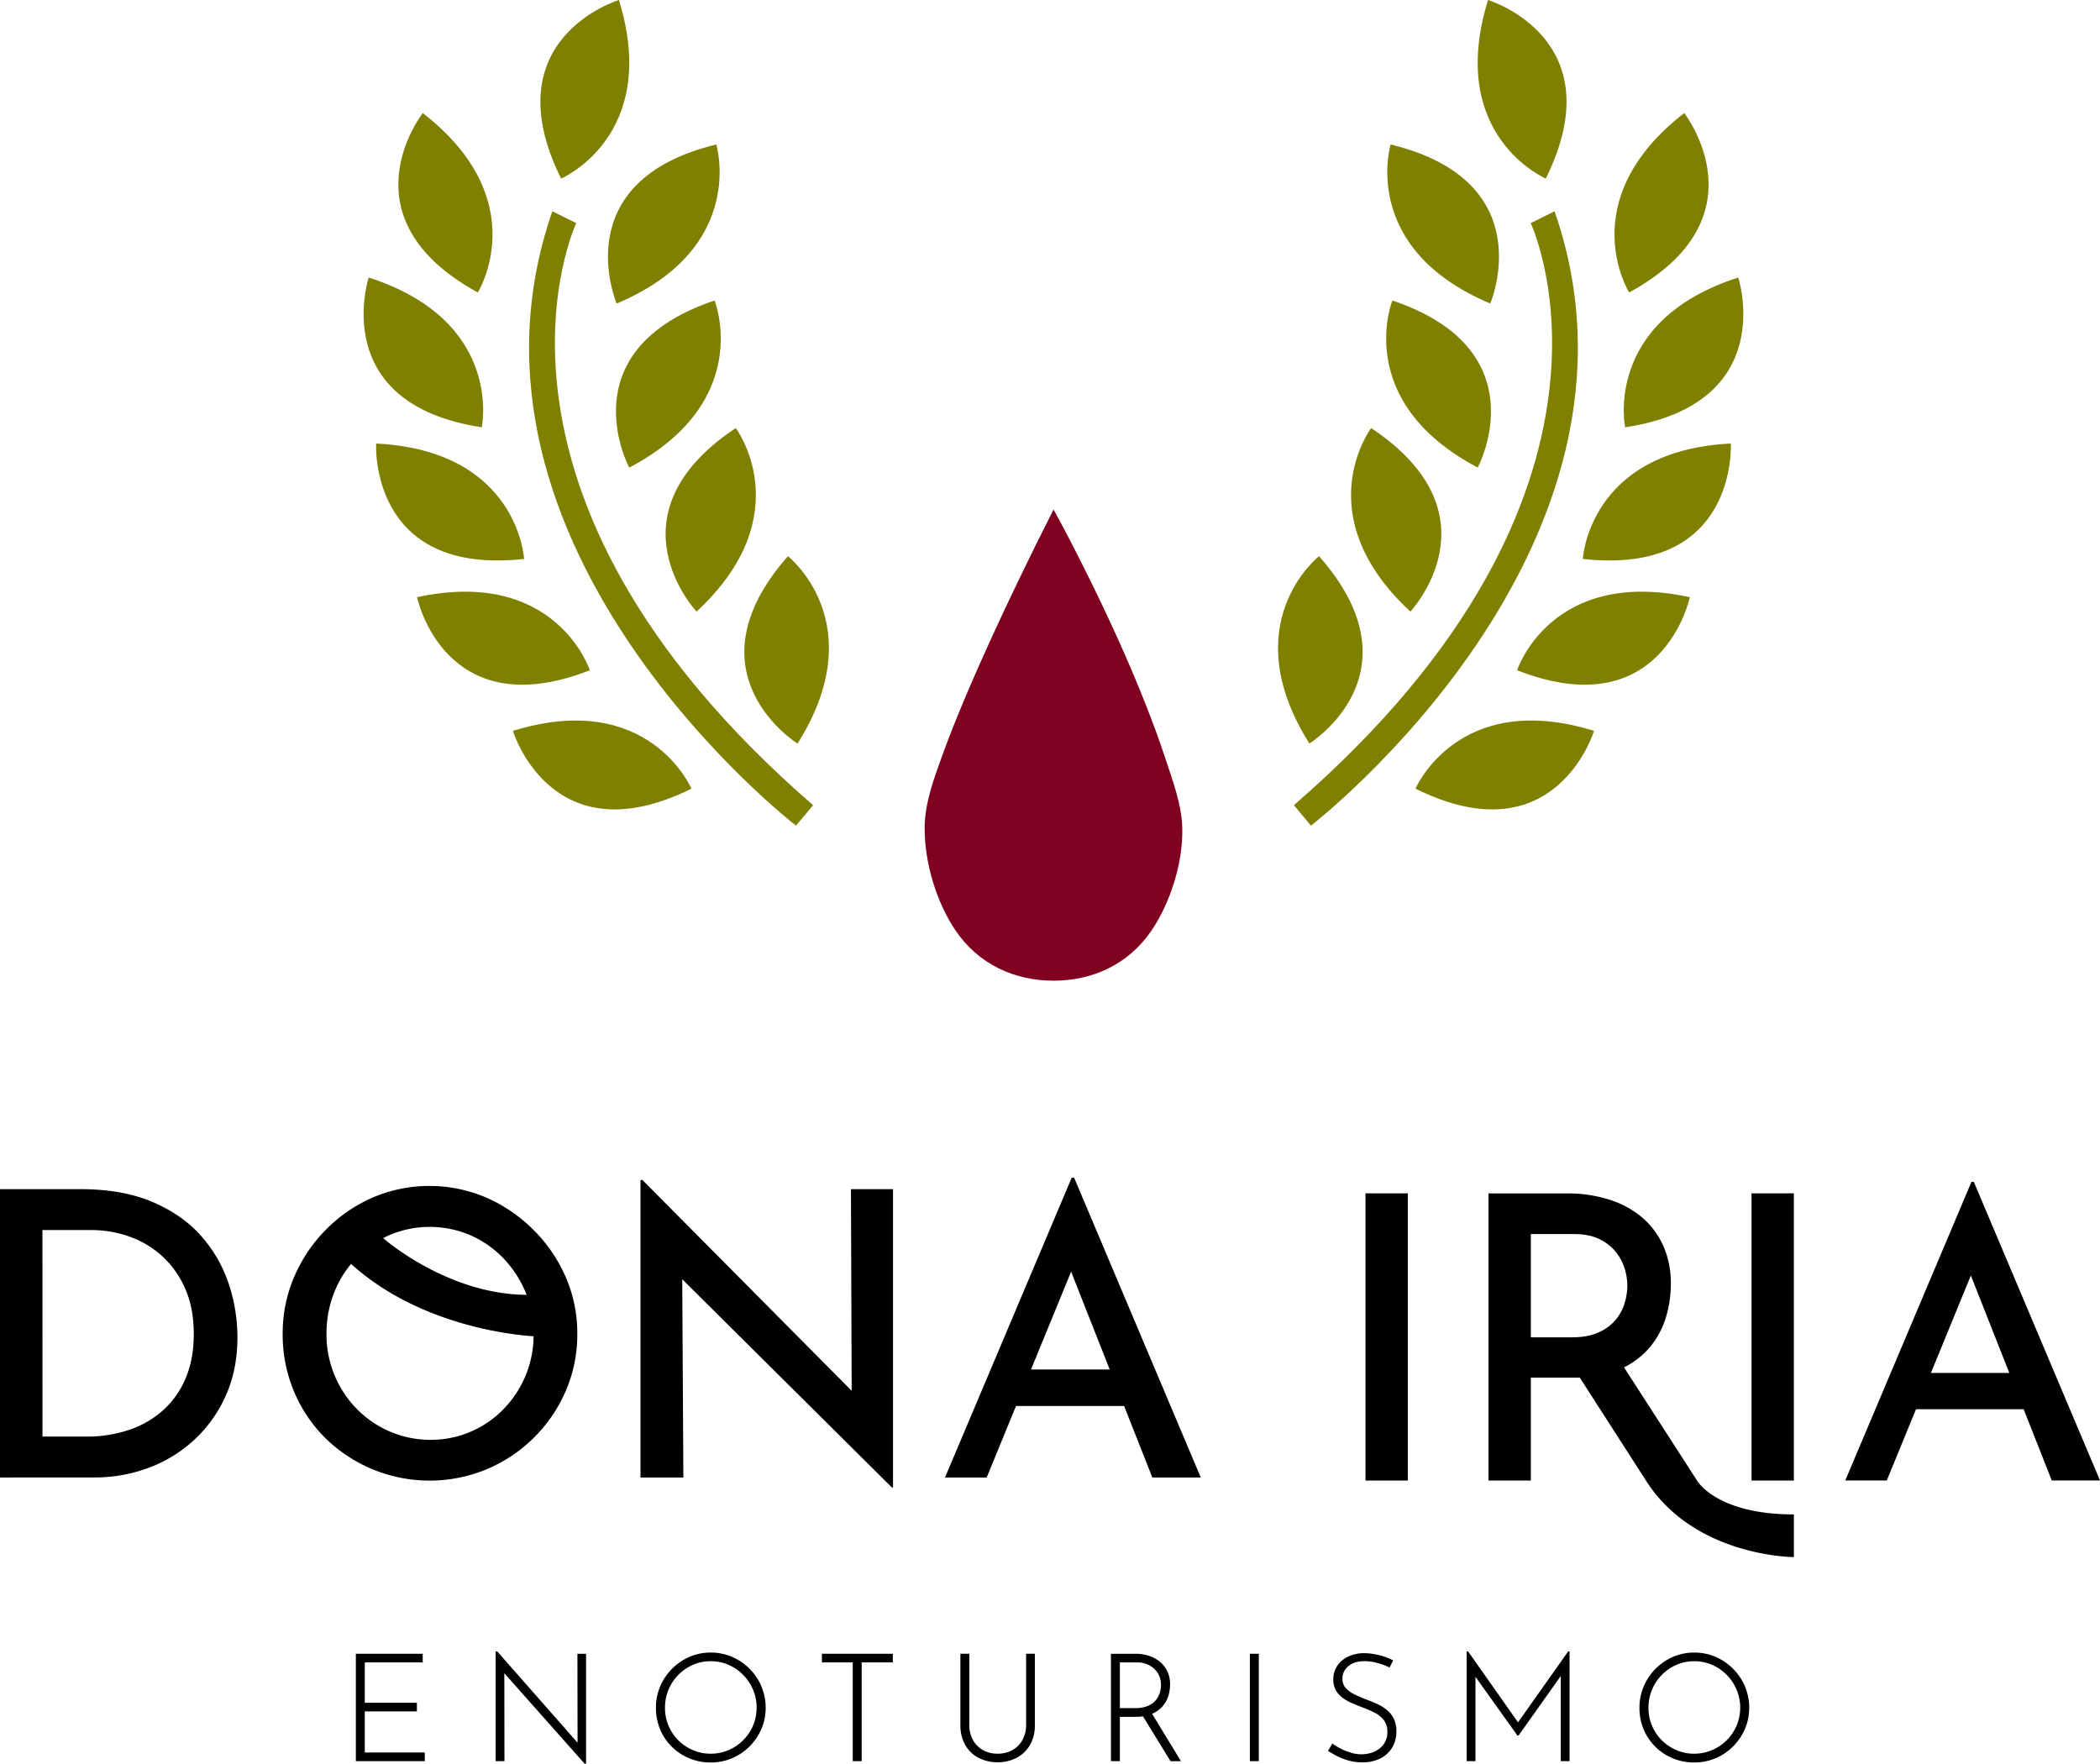 <svg xmlns="http://www.w3.org/2000/svg" viewBox="0 0 1280 1075"><defs><style>.cls-1{fill:#800020;}.cls-2{fill:olive;}</style></defs><g id="Lockup"><path class="cls-1" d="M563.71,501c.84-13.83,5.72-26.84,10.32-39.66,4.35-12.11,9.15-24,14.13-35.84,10.26-24.31,21.32-48.22,32.73-71.91q10.07-20.91,20.55-41.58l.74-1.44c6.62,12,12.87,24.19,19,36.46,13.38,26.8,26,54.12,37.07,82.17,4.46,11.28,8.67,22.69,12.46,34.27,4.22,12.88,9.35,26.48,9.88,40.31.83,21.38-7.2,46.56-18.85,63.61-14.21,20.78-36.27,30.36-59.58,30.36-23.59,0-45.82-9.82-60-31-11.32-16.89-18.54-40.62-18.56-61.59C563.58,503.81,563.62,502.42,563.71,501Z"/><path class="cls-2" d="M799.06,503.25s219.65-169.51,148.49-374.48L933,136s77.21,162.62-144.34,354.78Z"/><path class="cls-2" d="M847.62,88.06S828.37,151.34,908.35,185C908.35,185,940.29,110.55,847.62,88.06Z"/><path class="cls-2" d="M848.68,183.15S824,244.51,900.72,285C900.72,285,939,213.63,848.68,183.15Z"/><path class="cls-2" d="M835.75,260.9S796,313.78,859.66,372.78C859.66,372.78,915.14,313.73,835.75,260.9Z"/><path class="cls-2" d="M804,339S751.9,379.74,798.1,453.2C798.1,453.2,867,410.53,804,339Z"/><path class="cls-2" d="M862.77,480.71s25.92-60.85,108.82-35.23C971.59,445.48,948.21,523.06,862.77,480.71Z"/><path class="cls-2" d="M924.69,408.54S945.22,345.66,1030,364C1030,364,1013.5,443.28,924.69,408.54Z"/><path class="cls-2" d="M964.76,340.68s3.55-66.05,90.21-70.33C1055,270.35,1059.53,351.24,964.76,340.68Z"/><path class="cls-2" d="M990.56,260.45s-13.66-64.72,68.94-91.29C1059.5,169.16,1084.84,246.12,990.56,260.45Z"/><path class="cls-2" d="M993,178.28s-35-56.15,33.57-109.37C1026.53,68.91,1076.65,132.57,993,178.28Z"/><path class="cls-2" d="M942.19,108.84S881.35,82.91,907,0C907,0,984.53,23.39,942.19,108.84Z"/><path class="cls-2" d="M485.16,503.25S265.51,333.74,336.67,128.77L351.26,136S274.05,298.63,495.6,490.79Z"/><path class="cls-2" d="M436.6,88.06s19.25,63.28-60.72,96.95C375.88,185,343.93,110.55,436.6,88.06Z"/><path class="cls-2" d="M435.54,183.15s24.69,61.36-52,101.88C383.5,285,345.19,213.63,435.54,183.15Z"/><path class="cls-2" d="M448.47,260.9s39.73,52.88-23.91,111.88C424.56,372.78,369.08,313.73,448.47,260.9Z"/><path class="cls-2" d="M480.26,339s52.06,40.79,5.86,114.25C486.12,453.2,417.25,410.53,480.26,339Z"/><path class="cls-2" d="M421.45,480.71s-25.92-60.85-108.82-35.23C312.63,445.48,336,523.06,421.45,480.71Z"/><path class="cls-2" d="M359.53,408.54S339,345.66,254.19,364C254.19,364,270.72,443.28,359.53,408.54Z"/><path class="cls-2" d="M319.46,340.68s-3.55-66.05-90.21-70.33C229.25,270.35,224.69,351.24,319.46,340.68Z"/><path class="cls-2" d="M293.66,260.45s13.66-64.72-68.94-91.29C224.72,169.16,199.38,246.12,293.66,260.45Z"/><path class="cls-2" d="M291.26,178.28s35-56.15-33.57-109.37C257.69,68.91,207.57,132.57,291.26,178.28Z"/><path class="cls-2" d="M342,108.84S402.87,82.91,377.25,0C377.25,0,299.69,23.39,342,108.84Z"/><path d="M0,900.56V724.82H48.89q26.14,0,44.53,8t29.65,21.06a83.85,83.85,0,0,1,16.46,29,103.29,103.29,0,0,1,5.2,32.19q0,19.6-7,35.34a82,82,0,0,1-19.12,27,83.74,83.74,0,0,1-27.83,17.19,93.76,93.76,0,0,1-33.4,5.93Zm25.9-24.93H52.52a80.21,80.21,0,0,0,26.26-4.12,59.52,59.52,0,0,0,20.82-12.1,54.19,54.19,0,0,0,13.67-19.61q4.85-11.61,4.84-26.63,0-16.21-5.45-28.2a57.84,57.84,0,0,0-14.4-19.85,58.89,58.89,0,0,0-20-11.62,69.35,69.35,0,0,0-22.39-3.75h-30Z"/><path d="M344.89,778.56a92.51,92.51,0,0,0-19.6-28.8A93.77,93.77,0,0,0,296.49,730,88.06,88.06,0,0,0,227,730a91,91,0,0,0-28.56,19.73,92.47,92.47,0,0,0-19.24,28.8,86.85,86.85,0,0,0-6.9,34.38,89.65,89.65,0,0,0,6.9,35.22,87.78,87.78,0,0,0,19.24,28.56,90.88,90.88,0,0,0,98.15,18.88,90.82,90.82,0,0,0,48.28-47.81,86.54,86.54,0,0,0,7-34.85A85.4,85.4,0,0,0,344.89,778.56ZM237.19,752.9a62.8,62.8,0,0,1,49.49,0,62.83,62.83,0,0,1,20.09,14,67.4,67.4,0,0,1,13.56,20.7c.24.54.45,1.09.63,1.63-46.77-.27-84.5-32-87.43-34.58C234.74,754.05,236,753.45,237.19,752.9Zm83.26,85.33A64.78,64.78,0,0,1,307,858.81a61.61,61.61,0,0,1-20,13.79,60.7,60.7,0,0,1-24.45,5,62.11,62.11,0,0,1-24.81-5,63.09,63.09,0,0,1-20.21-13.79A64.69,64.69,0,0,1,199,812.94a67.41,67.41,0,0,1,4.72-25.18A63.06,63.06,0,0,1,214,770.39c42.3,38.34,101.08,43.48,111.25,44.09A64.55,64.55,0,0,1,320.45,838.23Z"/><polygon points="544.32 724.82 544.32 906.62 543.6 906.62 415.84 779.74 416.53 900.56 390.39 900.56 390.39 719.25 391.6 719.25 519.12 847.73 518.67 724.82 544.32 724.82"/><path d="M654.69,717.8h-1.45L576,900.56h25.41L619.29,857h65.89l17.19,43.57H731.9ZM628.43,834.72l24.44-59.61,23.51,59.61Z"/><path d="M832.3,727.37h25.8V902.43H832.3Z"/><path d="M1067.6,727.37h25.79V902.43H1067.6Z"/><path d="M1203.09,720.37h-1.44l-76.91,182h25.31l17.79-43.4h65.63l17.12,43.4H1280Zm-26.15,116.47,24.35-59.4,23.43,59.4Z"/><path d="M1034.38,902.42l-44.52-69a48.1,48.1,0,0,0,15.3-11.73,51.6,51.6,0,0,0,10.13-18.32,69.57,69.57,0,0,0,3.13-20.5,56.47,56.47,0,0,0-4.71-23.74,48.94,48.94,0,0,0-13-17.25,58.22,58.22,0,0,0-20-10.72,83.37,83.37,0,0,0-25.42-3.75h-48V902.42h25.8V839.73h25.55c1.45,0,2.86,0,4.25-.07l40.35,62.76c29.64,46.65,90.17,46.65,90.17,46.65v-26C1046.06,923.1,1034.38,902.42,1034.38,902.42ZM974.65,812c-4.41,2.1-9.92,3.13-16.5,3.13H933.08V752.2h26.51c6.11,0,11.24,1.06,15.43,3.14a28.44,28.44,0,0,1,10,7.95,30.57,30.57,0,0,1,5.3,10.13,35.3,35.3,0,0,1,1.58,10.13,37.33,37.33,0,0,1-1.58,10.5,28.81,28.81,0,0,1-5.3,10.12A28.07,28.07,0,0,1,974.65,812Z"/><polygon points="258.92 1068.19 258.92 1073.46 216.9 1073.46 216.9 1008.01 257.65 1008.01 257.65 1013.27 222.35 1013.27 222.35 1037.87 254.11 1037.87 254.11 1043.14 222.35 1043.14 222.35 1068.19 258.92 1068.19"/><polygon points="357.22 1008.01 357.22 1075 356.31 1075 356.16 1074.83 307.4 1019.87 307.48 1073.46 302.12 1073.46 302.12 1006.64 303.12 1006.64 303.27 1006.81 352.04 1062.21 351.95 1008.01 357.22 1008.01"/><path d="M464.14,1027.87a34.94,34.94,0,0,0-7.23-10.68,33.86,33.86,0,0,0-10.69-7.28,32.47,32.47,0,0,0-13-2.63,32.1,32.1,0,0,0-13,2.63,34.27,34.27,0,0,0-17.83,18,32.83,32.83,0,0,0-2.58,13,33.83,33.83,0,0,0,2.58,13.27,32.62,32.62,0,0,0,7.19,10.6,33.12,33.12,0,0,0,10.65,7,33.59,33.59,0,0,0,12.94,2.49,33.13,33.13,0,0,0,13-2.58,33.61,33.61,0,0,0,10.69-7.19,34.36,34.36,0,0,0,7.23-10.63,33.34,33.34,0,0,0,0-25.91Zm-30.91-15.32a27,27,0,0,1,10.87,2.22A28.63,28.63,0,0,1,459,1029.9a28.44,28.44,0,0,1,0,21.89,28.24,28.24,0,0,1-14.94,14.94,27.54,27.54,0,0,1-11,2.19,26.79,26.79,0,0,1-10.74-2.19,28.48,28.48,0,0,1-8.88-6,27.76,27.76,0,0,1-8.11-19.8,28.35,28.35,0,0,1,16.86-26.09A26.59,26.59,0,0,1,433.23,1012.55Z"/><polygon points="544.18 1008.01 544.18 1013.27 525.21 1013.27 525.21 1073.46 519.77 1073.46 519.77 1013.27 500.98 1013.27 500.98 1008.01 544.18 1008.01"/><path d="M630.77,1008v43.43a23.78,23.78,0,0,1-3,12.24,20.37,20.37,0,0,1-8.19,7.81,26.06,26.06,0,0,1-23.06,0,20,20,0,0,1-8.14-7.81,24.07,24.07,0,0,1-3-12.24V1008h5.44v43.16a19,19,0,0,0,2.25,9.47,15.86,15.86,0,0,0,6.12,6.12,17.93,17.93,0,0,0,8.83,2.16,18.29,18.29,0,0,0,9-2.17,15.67,15.67,0,0,0,6.16-6.11,18.93,18.93,0,0,0,2.25-9.47V1008Z"/><path d="M702.23,1044.59a17.93,17.93,0,0,0,6.19-4.34,17.22,17.22,0,0,0,3.65-6.31,23.84,23.84,0,0,0,1.11-7.19,18.12,18.12,0,0,0-1.87-8.49,17.5,17.5,0,0,0-4.91-5.84,20.77,20.77,0,0,0-6.7-3.35,26.13,26.13,0,0,0-7.35-1.06h-15.2v65.45h5.44v-27h9.49a33.13,33.13,0,0,0,4.59-.31l16.82,27.36h6.34Zm2.17-8.17a12.65,12.65,0,0,1-4.81,3.4,20.05,20.05,0,0,1-7.79,1.32h-9.21v-27.87H693a16.18,16.18,0,0,1,6.08,1.1,14.18,14.18,0,0,1,4.65,3,12.79,12.79,0,0,1,2.92,4.33,13.71,13.71,0,0,1,1,5.25,17.12,17.12,0,0,1-.75,4.9A13,13,0,0,1,704.4,1036.42Z"/><rect x="761.82" y="1008.01" width="5.45" height="65.45"/><path d="M851.13,1055.53a18.4,18.4,0,0,1-2.61,9.75,17.72,17.72,0,0,1-7.28,6.58,23.86,23.86,0,0,1-10.75,2.32,31.13,31.13,0,0,1-8.91-1.2,36.72,36.72,0,0,1-7-2.81c-2-1.05-3.54-2-4.7-2.69l-.41-.26,2.61-4.53.45.33a35.24,35.24,0,0,0,4.78,2.86,35.84,35.84,0,0,0,6.14,2.42,20.52,20.52,0,0,0,14-.52,14.29,14.29,0,0,0,5.87-4.52,12.23,12.23,0,0,0,2.31-7.64,11.29,11.29,0,0,0-2.16-7.18,17,17,0,0,0-5.65-4.54,65.52,65.52,0,0,0-7.48-3.24c-2.07-.8-4.15-1.64-6.19-2.51a29,29,0,0,1-5.73-3.23,14.93,14.93,0,0,1-4.18-4.65,13.31,13.31,0,0,1-1.56-6.6,14.5,14.5,0,0,1,2.45-8.37,16.49,16.49,0,0,1,6.59-5.56,22.49,22.49,0,0,1,9.42-2.1,38,38,0,0,1,9.35,1.2,36.85,36.85,0,0,1,8.23,3l.43.22-2.16,4.33-.45-.21a43.38,43.38,0,0,0-6.81-2.51,29,29,0,0,0-8-1.16c-4.1,0-7.41,1-9.85,3.06a9.42,9.42,0,0,0-3.63,7.6,8.2,8.2,0,0,0,2,5.7,17.42,17.42,0,0,0,5.56,4c2.34,1.11,4.86,2.19,7.5,3.21,2.11.79,4.25,1.68,6.34,2.64a27.87,27.87,0,0,1,5.78,3.61,15.92,15.92,0,0,1,4.17,5.34A18.1,18.1,0,0,1,851.13,1055.53Z"/><polygon points="956.69 1007.05 956.69 1073.46 951.33 1073.46 951.33 1021.57 925.59 1057.84 924.89 1057.84 899.33 1022.07 899.33 1073.46 893.97 1073.46 893.97 1006.55 894.73 1006.55 894.97 1006.77 925.28 1049.81 955.84 1006.55 956.6 1006.55 956.69 1007.05"/><path d="M1063.61,1027.87a34.76,34.76,0,0,0-7.23-10.68,33.82,33.82,0,0,0-10.68-7.28,32.52,32.52,0,0,0-13-2.63,32.14,32.14,0,0,0-13,2.63,34.2,34.2,0,0,0-17.82,18,32.66,32.66,0,0,0-2.59,13,33.83,33.83,0,0,0,2.58,13.27,32.78,32.78,0,0,0,7.19,10.6,33.12,33.12,0,0,0,10.65,7,33.59,33.59,0,0,0,12.94,2.49,33.1,33.1,0,0,0,13-2.58,33.5,33.5,0,0,0,10.69-7.19,34.36,34.36,0,0,0,7.23-10.63,33.22,33.22,0,0,0,0-25.91Zm-30.91-15.32a27,27,0,0,1,10.87,2.22,28.63,28.63,0,0,1,14.94,15.13,28.5,28.5,0,0,1,0,21.89,28.21,28.21,0,0,1-15,14.94,27.5,27.5,0,0,1-11,2.19,26.79,26.79,0,0,1-10.74-2.19,28.32,28.32,0,0,1-8.87-6,27.72,27.72,0,0,1-8.12-19.8,28.49,28.49,0,0,1,8-19.89,28.15,28.15,0,0,1,8.87-6.2A26.62,26.62,0,0,1,1032.7,1012.55Z"/></g></svg>